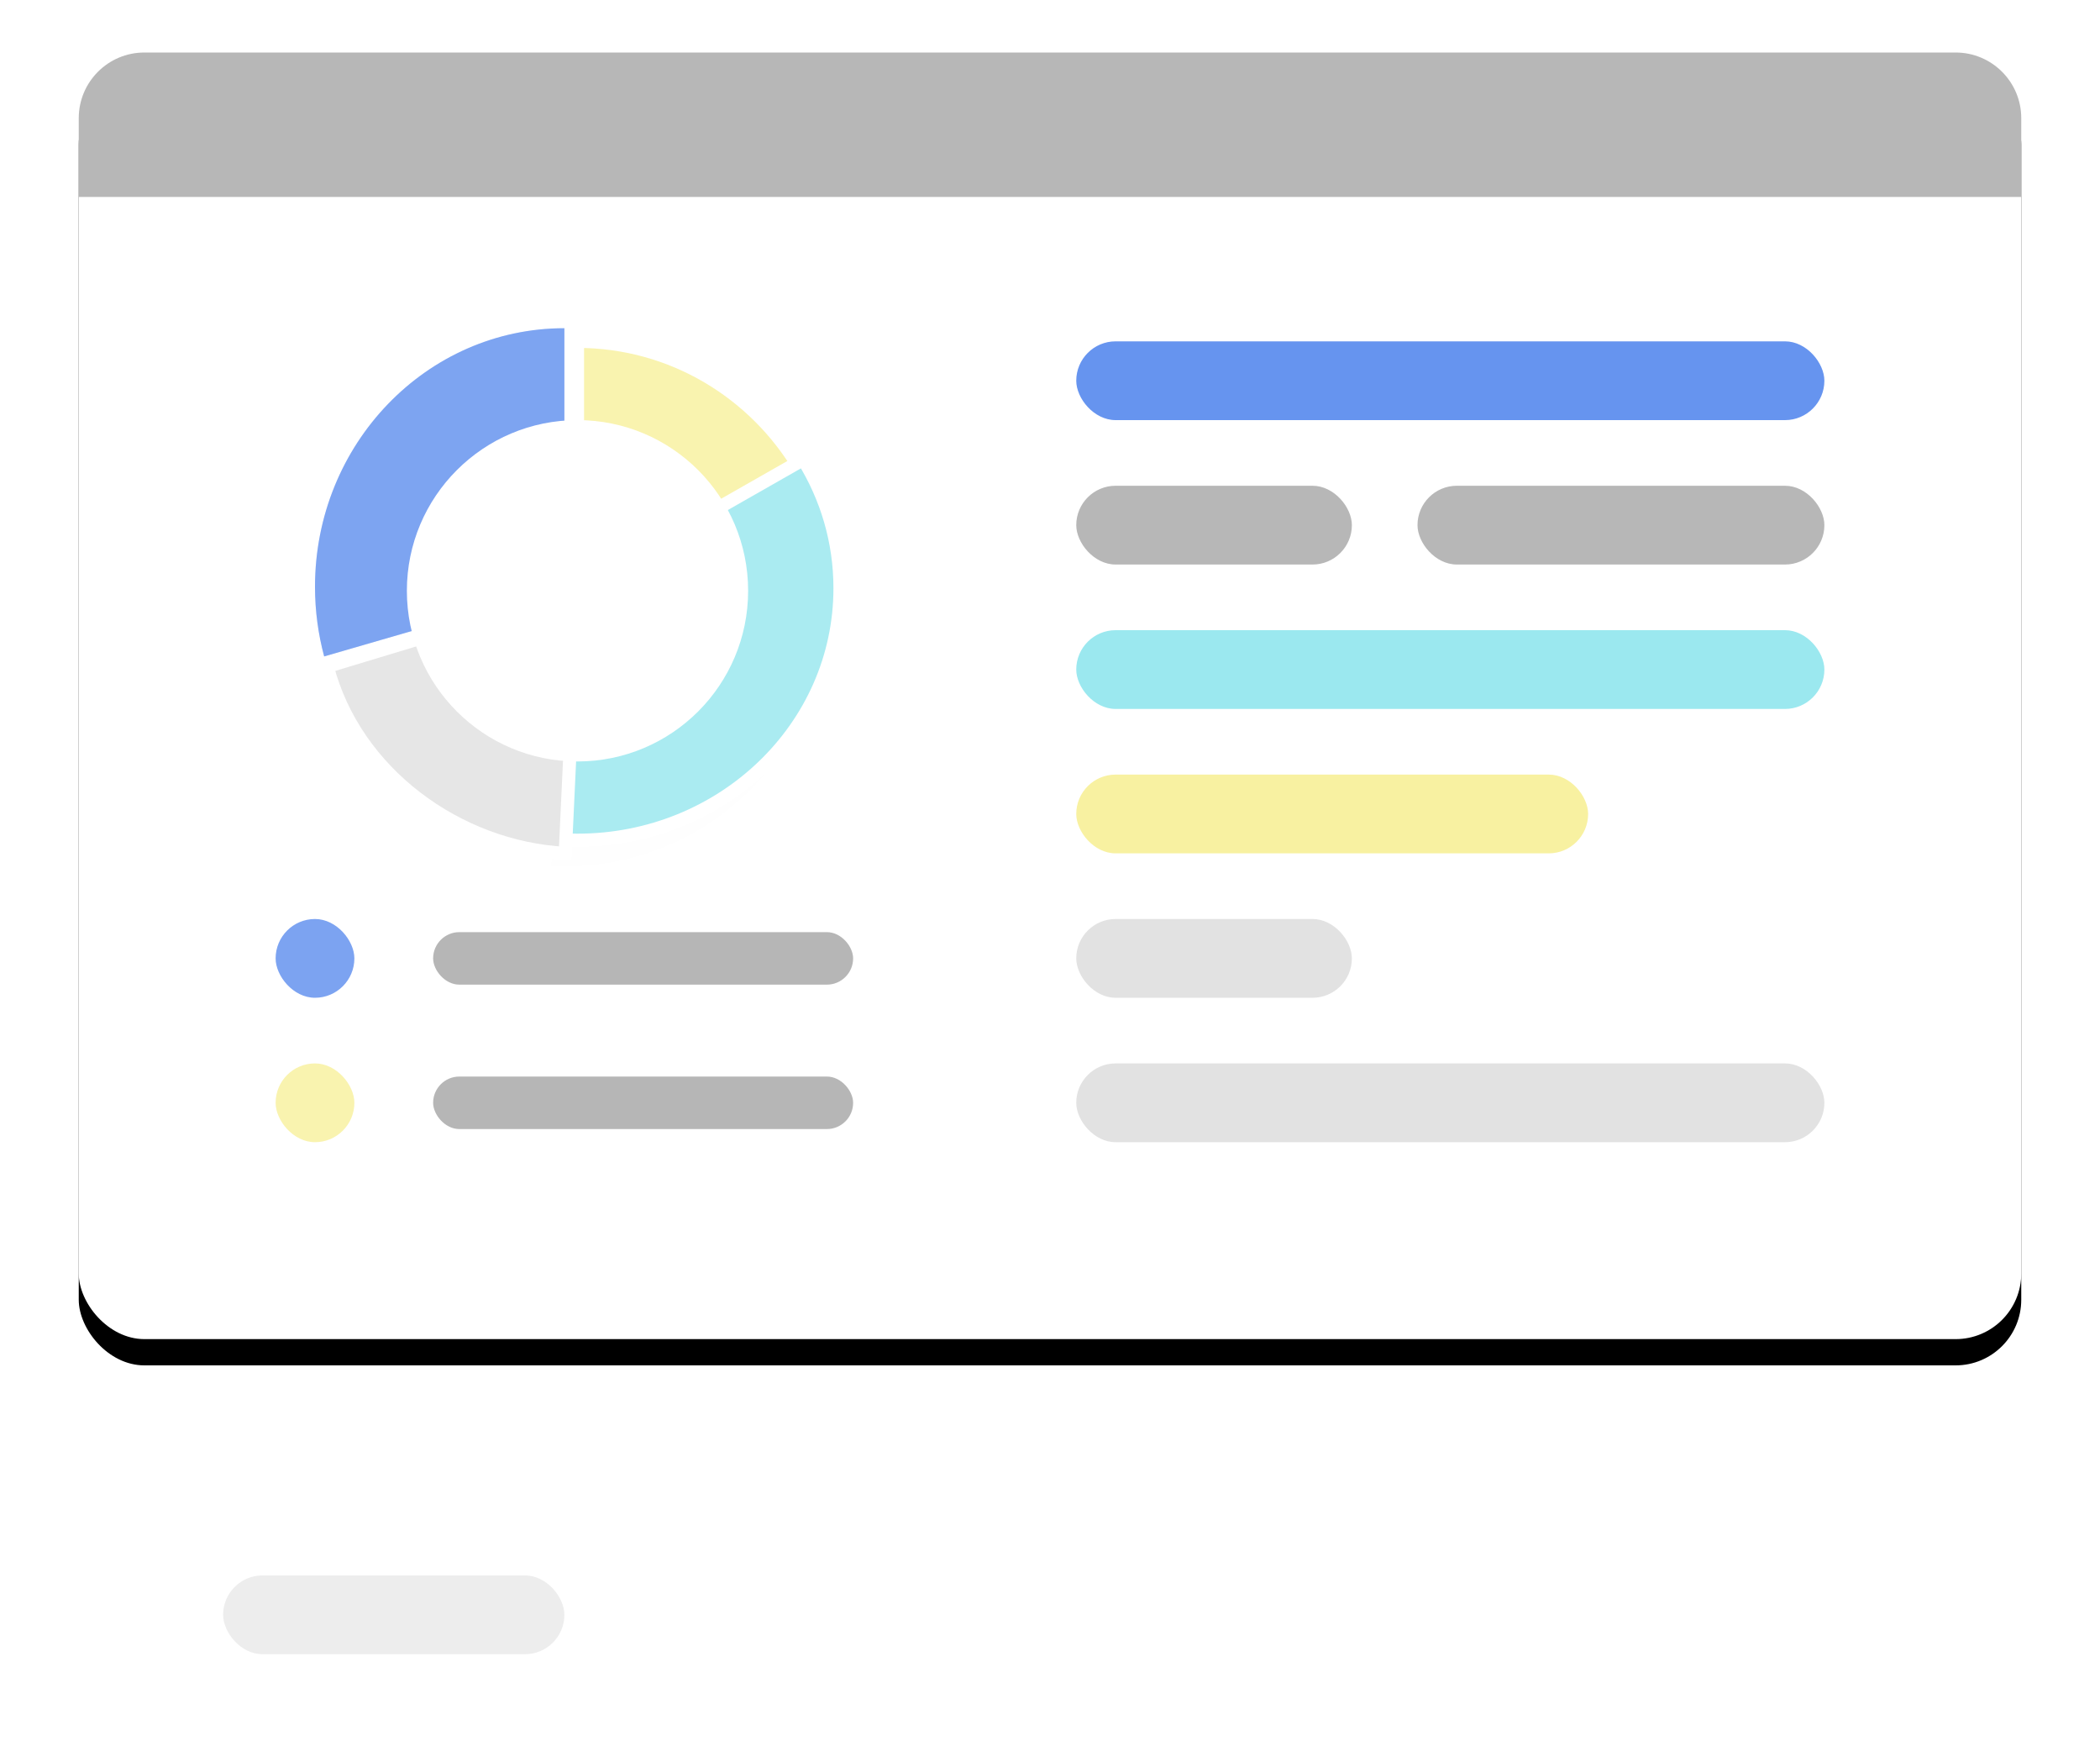 <?xml version="1.0" encoding="UTF-8"?>
<svg width="160px" height="133px" viewBox="0 0 160 133" version="1.1" xmlns="http://www.w3.org/2000/svg" xmlns:xlink="http://www.w3.org/1999/xlink">
    <!-- Generator: Sketch 47 (45396) - http://www.bohemiancoding.com/sketch -->
    <title>Group 29</title>
    <desc>Created with Sketch.</desc>
    <defs>
        <rect id="path-1" x="0" y="0" width="148" height="98" rx="5"></rect>
        <filter x="-6.8%" y="-8.2%" width="113.5%" height="120.4%" filterUnits="objectBoundingBox" id="filter-2">
            <feOffset dx="0" dy="2" in="SourceAlpha" result="shadowOffsetOuter1"></feOffset>
            <feGaussianBlur stdDeviation="3" in="shadowOffsetOuter1" result="shadowBlurOuter1"></feGaussianBlur>
            <feColorMatrix values="0 0 0 0 0   0 0 0 0 0   0 0 0 0 0  0 0 0 0.16 0" type="matrix" in="shadowBlurOuter1"></feColorMatrix>
        </filter>
        <path d="M37,10.789 C33.553,4.928 27.23,1 20,1 L20,21 L37,10.789 Z" id="path-3"></path>
        <path d="M19,0 C8.507,0 0,8.818 0,19.695 C0,21.533 0.244,23.312 0.698,25 L19,19.695 L19,0 Z" id="path-4"></path>
        <path d="M37.199,10 L19.999,19.802 L19,38.976 C19.331,38.992 19.664,39 19.999,39 C31.045,39 40,30.405 40,19.802 C40,16.221 38.978,12.869 37.199,10 Z" id="path-5"></path>
        <path d="M0.932,25.765 C3.05,33.896 10.903,39.569 19.066,40 L20,20 L0.932,25.765 Z" id="path-6"></path>
    </defs>
    <g id="产品模块" stroke="none" stroke-width="1" fill="none" fill-rule="evenodd">
        <g id="产品模块-1" transform="translate(-510, -1603)">
            <g id="Group-29" transform="translate(516, 1607)">
                <g id="Rectangle-4-Copy-16">
                    <use fill="black" fill-opacity="1" filter="url(#filter-2)" xlink:href="#path-1"></use>
                    <use fill="#FFFFFF" fill-rule="evenodd" xlink:href="#path-1"></use>
                </g>
                <rect id="Rectangle-2-Copy-19" fill="#6694EF" x="76" y="22" width="57" height="6" rx="3"></rect>
                <rect id="Rectangle-2-Copy-20" fill="#9BE8EF" x="76" y="44" width="57" height="6" rx="3"></rect>
                <rect id="Rectangle-2-Copy-21" fill="#E2E2E2" x="76" y="66" width="21" height="6" rx="3"></rect>
                <rect id="Rectangle-2-Copy-39" fill="#E2E2E2" x="76" y="77" width="57" height="6" rx="3"></rect>
                <rect id="Rectangle-2-Copy-22" fill="#B7B7B7" x="76" y="33" width="21" height="6" rx="3"></rect>
                <rect id="Rectangle-2-Copy-23" fill="#B7B7B7" x="102" y="33" width="31" height="6" rx="3"></rect>
                <rect id="Rectangle-2-Copy-24" fill="#F8F1A1" x="76" y="55" width="39" height="6" rx="3"></rect>
                <g id="Group-27" transform="translate(18, 21)">
                    <g id="Fill-5">
                        <use fill="#F8F1A1" xlink:href="#path-3"></use>
                        <use stroke="#FFFFFF" stroke-width="1" fill-opacity="0.15" fill="#FFFFFF" xlink:href="#path-3"></use>
                    </g>
                    <g id="Fill-1">
                        <use fill="#6694EF" xlink:href="#path-4"></use>
                        <use fill-opacity="0.15" fill="#FFFFFF" xlink:href="#path-4"></use>
                    </g>
                    <path d="M36.199,11 L18.999,21.14 L18,40.975 C18.331,40.991 18.664,41 18.999,41 C30.045,41 39,32.108 39,21.14 C39,17.435 37.978,13.968 36.199,11" id="Fill-9" fill="#FEFEFE"></path>
                    <g id="Stroke-11">
                        <use fill="#9BE8EF" xlink:href="#path-5"></use>
                        <use stroke="#FFFFFF" stroke-width="1" fill-opacity="0.15" fill="#FFFFFF" xlink:href="#path-5"></use>
                    </g>
                    <g id="Fill-13">
                        <use fill="#E2E2E2" xlink:href="#path-6"></use>
                        <use stroke="#FFFFFF" stroke-width="1" fill-opacity="0.15" fill="#FFFFFF" xlink:href="#path-6"></use>
                    </g>
                    <circle id="Oval-12" fill="#FFFFFF" cx="20" cy="20" r="13"></circle>
                </g>
                <rect id="Rectangle-6-Copy-7" fill="#7CA3F1" x="15" y="66" width="6" height="6" rx="3"></rect>
                <rect id="Rectangle-6-Copy-14" fill="#F9F3AF" x="15" y="77" width="6" height="6" rx="3"></rect>
                <rect id="Rectangle-6-Copy-13" fill-opacity="0.4" fill="#4A4A4A" x="27" y="67" width="32" height="4" rx="2"></rect>
                <rect id="Rectangle-6-Copy-15" fill-opacity="0.4" fill="#4A4A4A" x="27" y="78" width="32" height="4" rx="2"></rect>
                <path d="M5,0 L143,0 L143,0 C145.761,-5.07265313e-16 148,2.239 148,5 L148,11 L0,11 L0,5 L0,5 C-3.38176876e-16,2.239 2.239,5.07265313e-16 5,0 Z" id="Rectangle-4-Copy-20" fill="#B7B7B7"></path>
                <rect id="Rectangle-4-Copy-21" fill-opacity="0.8" fill="#FFFFFF" x="0" y="108" width="148" height="21" rx="5"></rect>
                <rect id="Rectangle-6-Copy-11" fill-opacity="0.1" fill="#4A4A4A" x="11" y="116" width="26" height="6" rx="3"></rect>
            </g>
        </g>
    </g>
</svg>